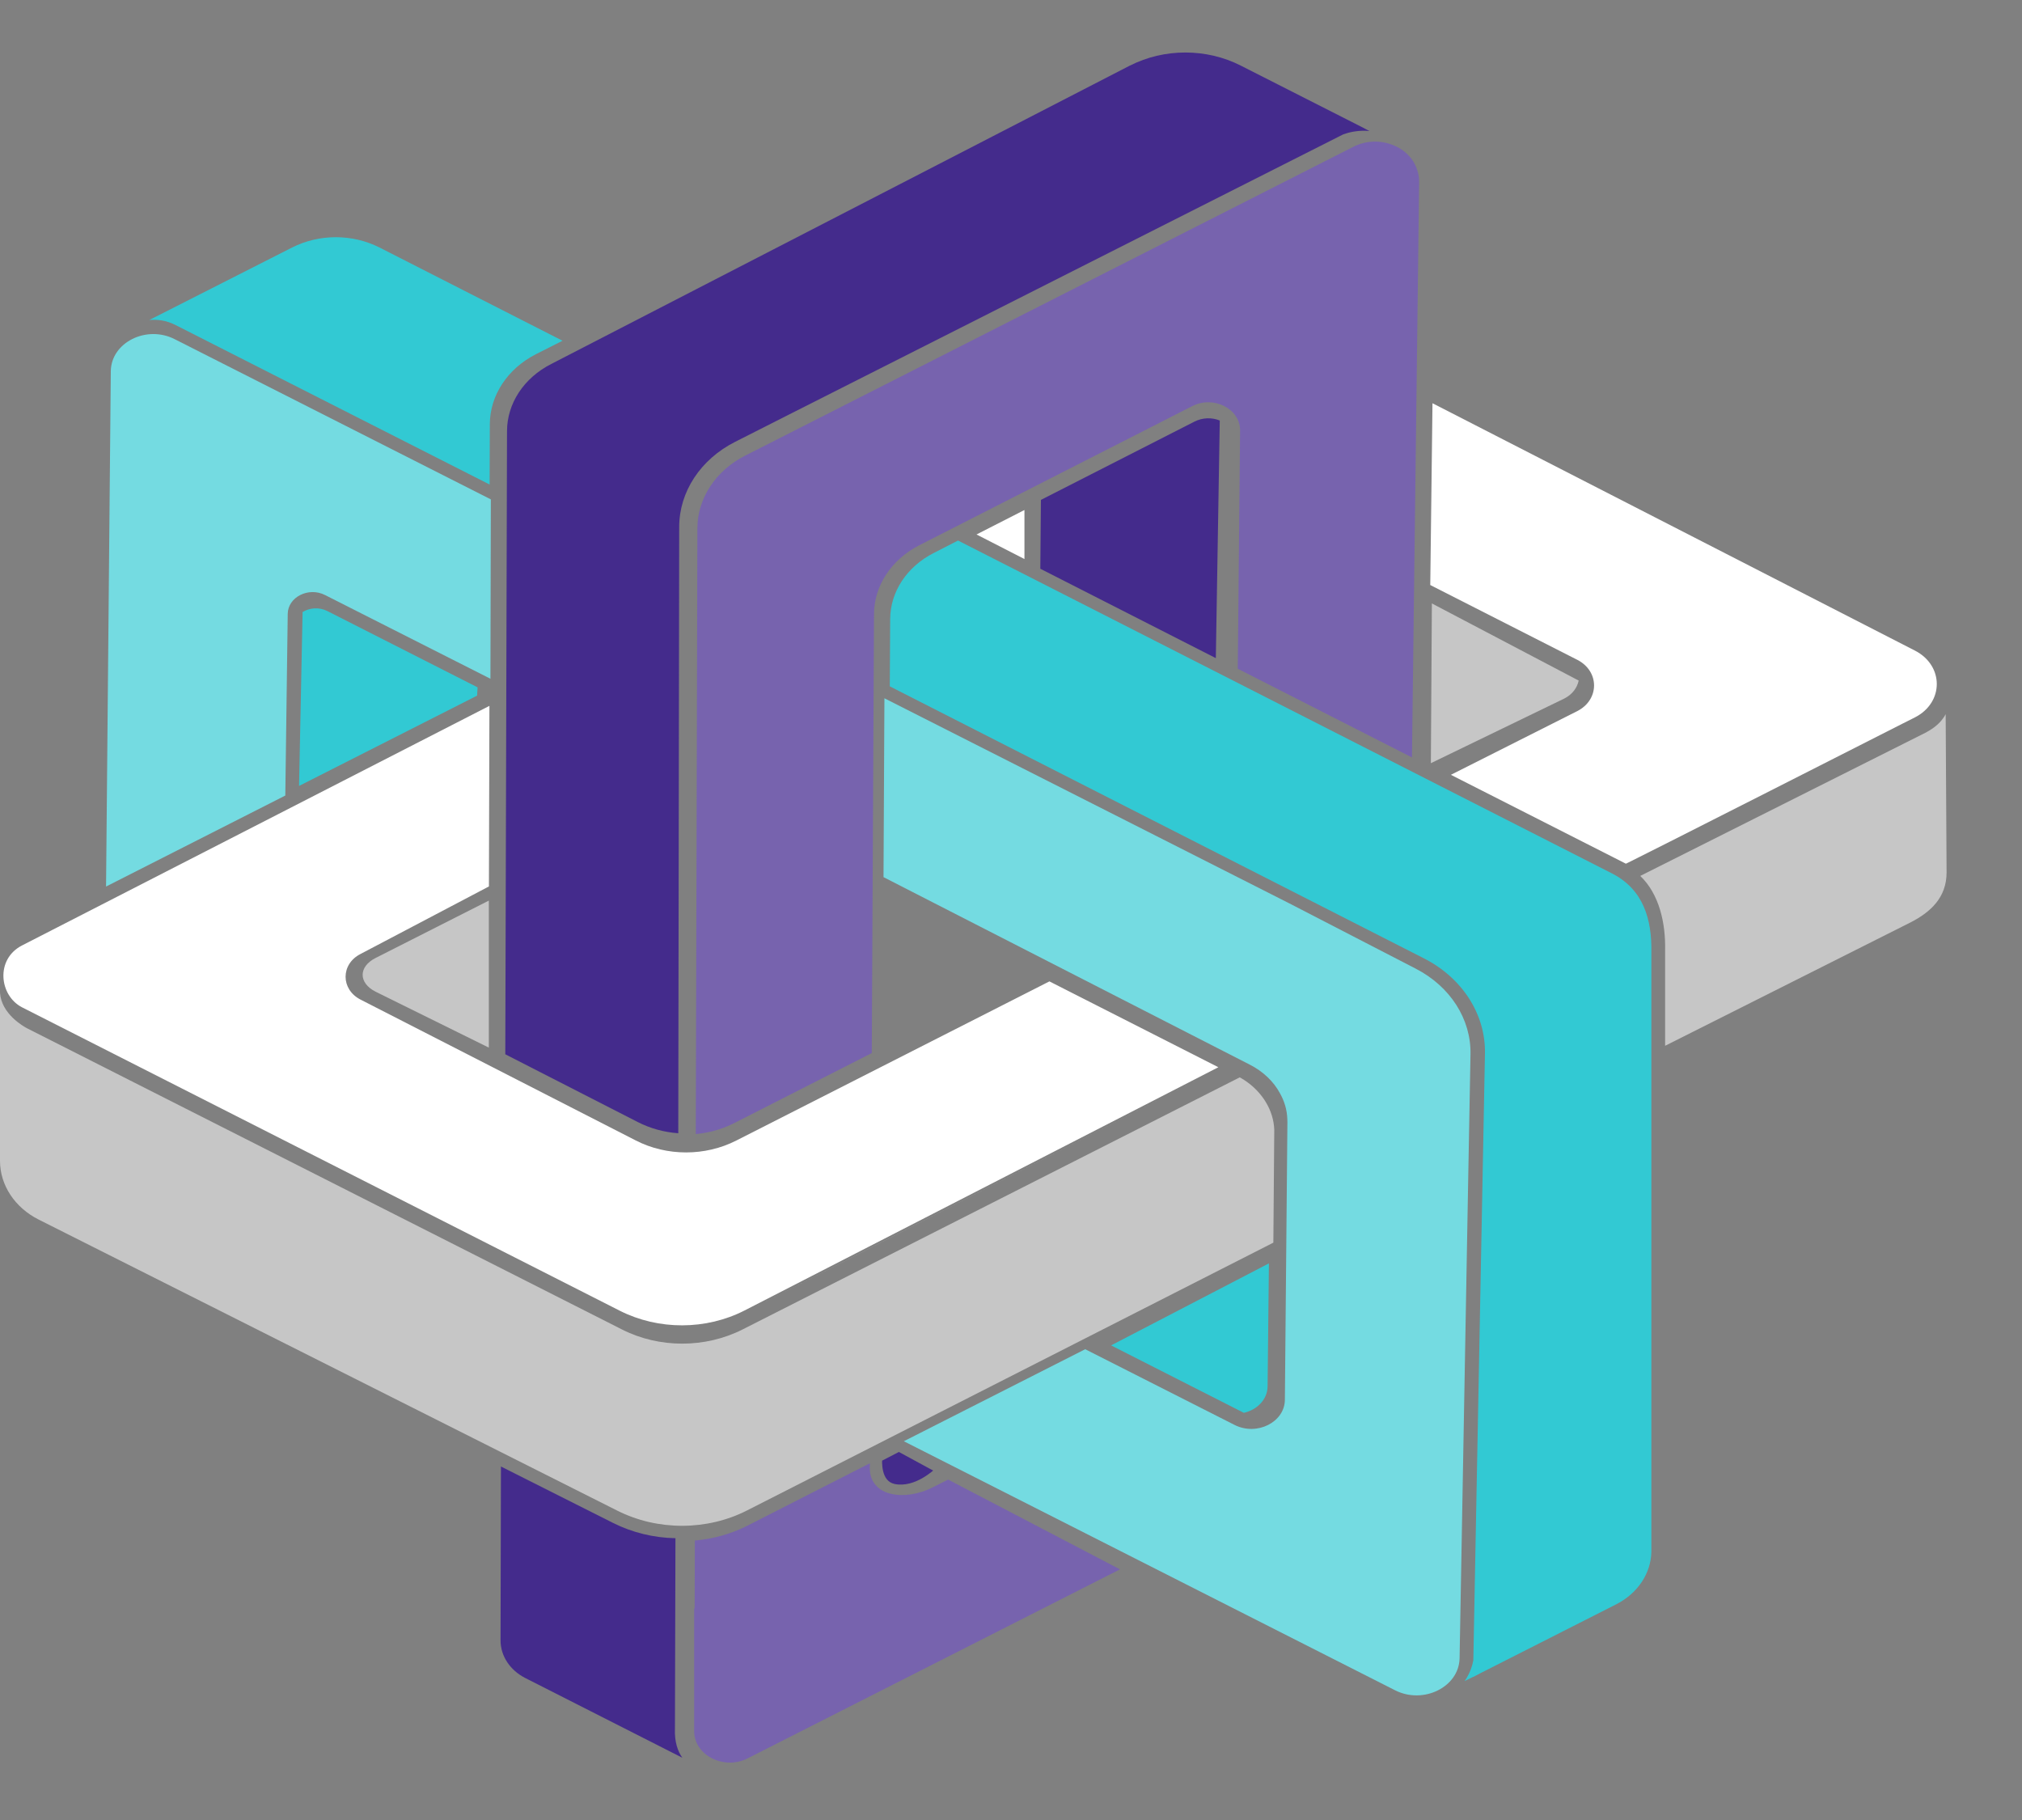 <svg width="20" height="18" viewBox="0 0 20 18" fill="none" xmlns="http://www.w3.org/2000/svg">
<rect x="0" y="0" width="20" height="18" fill="#808080" stroke="none"/>
<path fill-rule="evenodd" clip-rule="evenodd" d="M10.133 5.044V5.529L9.659 5.286L10.133 5.044Z" fill="white"/>
<path fill-rule="evenodd" clip-rule="evenodd" d="M6.873 15.236C7.055 15.22 7.235 15.17 7.399 15.086L8.604 14.472L8.603 14.519C8.603 14.589 8.624 14.645 8.662 14.688C8.7 14.732 8.753 14.76 8.814 14.774C8.935 14.803 9.089 14.779 9.224 14.711L9.378 14.633L11.078 15.521L7.396 17.39C7.161 17.51 6.866 17.36 6.866 17.121V15.908L6.871 15.906L6.873 15.236ZM14.037 1.798L13.966 7.491L12.243 6.614L12.266 4.258C12.268 4.044 12.005 3.909 11.794 4.016L9.092 5.393C8.817 5.534 8.646 5.793 8.645 6.073L8.623 10.415L7.263 11.107C7.144 11.168 7.014 11.204 6.882 11.216L6.898 5.226C6.898 4.929 7.079 4.654 7.371 4.506L8.037 4.168L13.386 1.452C13.642 1.322 13.952 1.452 14.019 1.686L14.02 1.687C14.031 1.722 14.037 1.759 14.037 1.798Z" fill="#7763AE"/>
<path fill-rule="evenodd" clip-rule="evenodd" d="M14.443 16.648C14.443 16.648 14.443 16.648 14.443 16.648C14.443 16.647 14.444 16.646 14.445 16.645C14.444 16.646 14.443 16.647 14.443 16.648ZM14.651 16.544L14.57 16.586V16.585L14.57 16.585L14.486 16.626C14.522 16.578 14.546 16.523 14.562 16.468C14.566 16.452 14.57 16.436 14.573 16.421L14.573 16.419L14.688 10.418C14.695 10.031 14.463 9.67 14.082 9.477L8.801 6.788L8.805 6.122C8.806 5.853 8.97 5.604 9.236 5.469L9.476 5.346L15.942 8.637C16.256 8.796 16.34 9.093 16.334 9.42V15.347C16.33 15.562 16.198 15.759 15.986 15.867L14.655 16.542L14.651 16.544Z" fill="#32C9D3"/>
<path fill-rule="evenodd" clip-rule="evenodd" d="M3.237 6.043L4.724 6.798L4.719 6.88L2.958 7.773L2.993 6.053C3.062 6.011 3.155 6.002 3.237 6.043Z" fill="#32C9D3"/>
<path fill-rule="evenodd" clip-rule="evenodd" d="M12.09 10.555L7.375 12.975L8.506 12.395L12.09 10.555ZM0.219 9.35L4.841 6.981L4.836 8.767L3.566 9.435L3.566 9.435C3.369 9.535 3.369 9.785 3.566 9.886L6.288 11.279C6.595 11.437 6.975 11.437 7.283 11.28L10.38 9.706L12.051 10.555L7.366 12.96C6.984 13.156 6.513 13.157 6.13 12.963L0.219 9.963C0.107 9.906 0.039 9.787 0.034 9.664C0.029 9.541 0.086 9.418 0.219 9.35L0.219 9.35Z" fill="white"/>
<path d="M12.309 10.683L12.263 10.655L7.346 13.148C6.977 13.335 6.522 13.336 6.153 13.149L0.272 10.172C0.232 10.152 0.014 10.028 0 9.819V11.481C0 11.721 0.146 11.943 0.383 12.062L6.107 14.941C6.505 15.141 6.994 15.14 7.39 14.938L12.595 12.29L12.604 11.175C12.598 10.979 12.482 10.796 12.309 10.683Z" fill="#C6C6C6"/>
<path fill-rule="evenodd" clip-rule="evenodd" d="M12.538 13.71C12.537 13.843 12.432 13.944 12.303 13.973L10.99 13.306L12.551 12.495L12.538 13.71Z" fill="#32C9D3"/>
<path fill-rule="evenodd" clip-rule="evenodd" d="M3.716 9.474L4.835 8.907V10.361L3.715 9.808C3.628 9.764 3.587 9.701 3.587 9.641C3.587 9.581 3.628 9.518 3.716 9.474Z" fill="#C6C6C6"/>
<path fill-rule="evenodd" clip-rule="evenodd" d="M1.476 3.165L1.528 3.139L2.889 2.448C3.157 2.312 3.486 2.312 3.754 2.448L5.564 3.37L5.301 3.503C5.02 3.646 4.845 3.911 4.845 4.197L4.843 4.792L1.735 3.214L1.735 3.214C1.641 3.166 1.55 3.158 1.476 3.165Z" fill="#32C9D3"/>
<path fill-rule="evenodd" clip-rule="evenodd" d="M6.79 17.405C6.786 17.4 6.781 17.395 6.776 17.389C6.781 17.395 6.785 17.4 6.79 17.405C6.79 17.405 6.79 17.405 6.79 17.405ZM6.589 17.323L6.695 17.377L5.185 16.61L6.589 17.323ZM6.729 11.226C6.729 11.226 6.729 11.226 6.729 11.226L6.738 5.212L6.729 11.226ZM6.064 15.062L4.955 14.504L4.951 16.224C4.951 16.377 5.044 16.518 5.194 16.595L6.705 17.362L6.705 17.362L6.749 17.384C6.706 17.324 6.67 17.231 6.676 17.093L6.676 17.092L6.681 15.213C6.468 15.209 6.255 15.158 6.064 15.062ZM11.175 0.649L11.176 0.649C11.515 0.476 11.934 0.476 12.273 0.649L13.479 1.261L13.479 1.261L13.545 1.296C13.498 1.291 13.454 1.293 13.415 1.298C13.375 1.303 13.341 1.311 13.317 1.319C13.305 1.323 13.296 1.326 13.289 1.328C13.286 1.33 13.283 1.331 13.282 1.331L13.28 1.332L13.279 1.333L13.279 1.333L13.278 1.333L7.804 4.1L7.271 4.37C6.929 4.543 6.718 4.864 6.718 5.212L6.709 11.208C6.57 11.198 6.433 11.161 6.308 11.097L4.998 10.427L5.015 4.265C5.015 3.99 5.182 3.737 5.452 3.6L11.175 0.649ZM13.288 1.348L13.279 1.333C13.279 1.333 13.279 1.333 13.288 1.348Z" fill="#442B8C"/>
<path fill-rule="evenodd" clip-rule="evenodd" d="M4.851 6.713L3.215 5.885C3.052 5.802 2.848 5.905 2.846 6.071L2.822 7.868L1.049 8.768L1.096 3.669C1.101 3.386 1.449 3.213 1.727 3.354L4.855 4.939L4.851 6.713Z" fill="#74DBE1"/>
<path fill-rule="evenodd" clip-rule="evenodd" d="M14.153 7.548L14.163 5.968L15.615 6.731C15.6 6.802 15.553 6.868 15.472 6.909L14.153 7.548Z" fill="#C6C6C6"/>
<path fill-rule="evenodd" clip-rule="evenodd" d="M15.6 6.525L14.147 5.786L14.169 3.988L18.942 6.435C19.229 6.583 19.229 6.948 18.941 7.095L18.941 7.095L18.818 7.157C18.739 7.197 18.628 7.254 18.493 7.322C18.225 7.458 17.867 7.64 17.508 7.822C17.15 8.003 16.792 8.185 16.523 8.321C16.388 8.389 16.276 8.445 16.197 8.485C16.157 8.505 16.127 8.52 16.105 8.531C16.096 8.536 16.088 8.539 16.082 8.542L14.351 7.663L15.599 7.034C15.823 6.921 15.823 6.638 15.6 6.525Z" fill="white"/>
<path fill-rule="evenodd" clip-rule="evenodd" d="M12.66 10.812C12.597 10.695 12.493 10.596 12.361 10.529L8.739 8.675L8.748 6.906L12.754 8.935L14.003 9.58C14.345 9.756 14.551 10.079 14.545 10.425L14.523 11.621L14.437 16.401C14.431 16.685 14.079 16.859 13.799 16.717L8.94 14.254L10.734 13.344L12.212 14.093C12.432 14.204 12.707 14.066 12.709 13.844L12.734 11.099C12.734 11.087 12.733 11.076 12.733 11.065C12.73 10.976 12.704 10.89 12.66 10.812Z" fill="#74DBE1"/>
<path fill-rule="evenodd" clip-rule="evenodd" d="M19.22 7.103C19.23 7.09 19.238 7.077 19.245 7.063L19.254 8.629C19.254 8.875 19.098 9.021 18.893 9.125L16.47 10.343V9.393C16.475 9.131 16.413 8.843 16.224 8.663L19.013 7.263L19.013 7.263C19.109 7.217 19.177 7.165 19.22 7.103Z" fill="#C6C6C6"/>
<path fill-rule="evenodd" clip-rule="evenodd" d="M12.026 6.509L10.29 5.625L10.296 4.944L11.814 4.17C11.897 4.128 11.989 4.128 12.065 4.159L12.026 6.509Z" fill="#442B8C"/>
<path fill-rule="evenodd" clip-rule="evenodd" d="M9.123 14.619C9.048 14.662 8.949 14.697 8.85 14.677C8.781 14.663 8.749 14.608 8.735 14.549C8.728 14.52 8.726 14.492 8.725 14.471C8.725 14.461 8.725 14.452 8.725 14.446L8.725 14.446L8.891 14.36L9.23 14.544C9.225 14.548 9.219 14.553 9.213 14.558C9.191 14.575 9.16 14.598 9.123 14.619Z" fill="#442B8C"/>
</svg>

